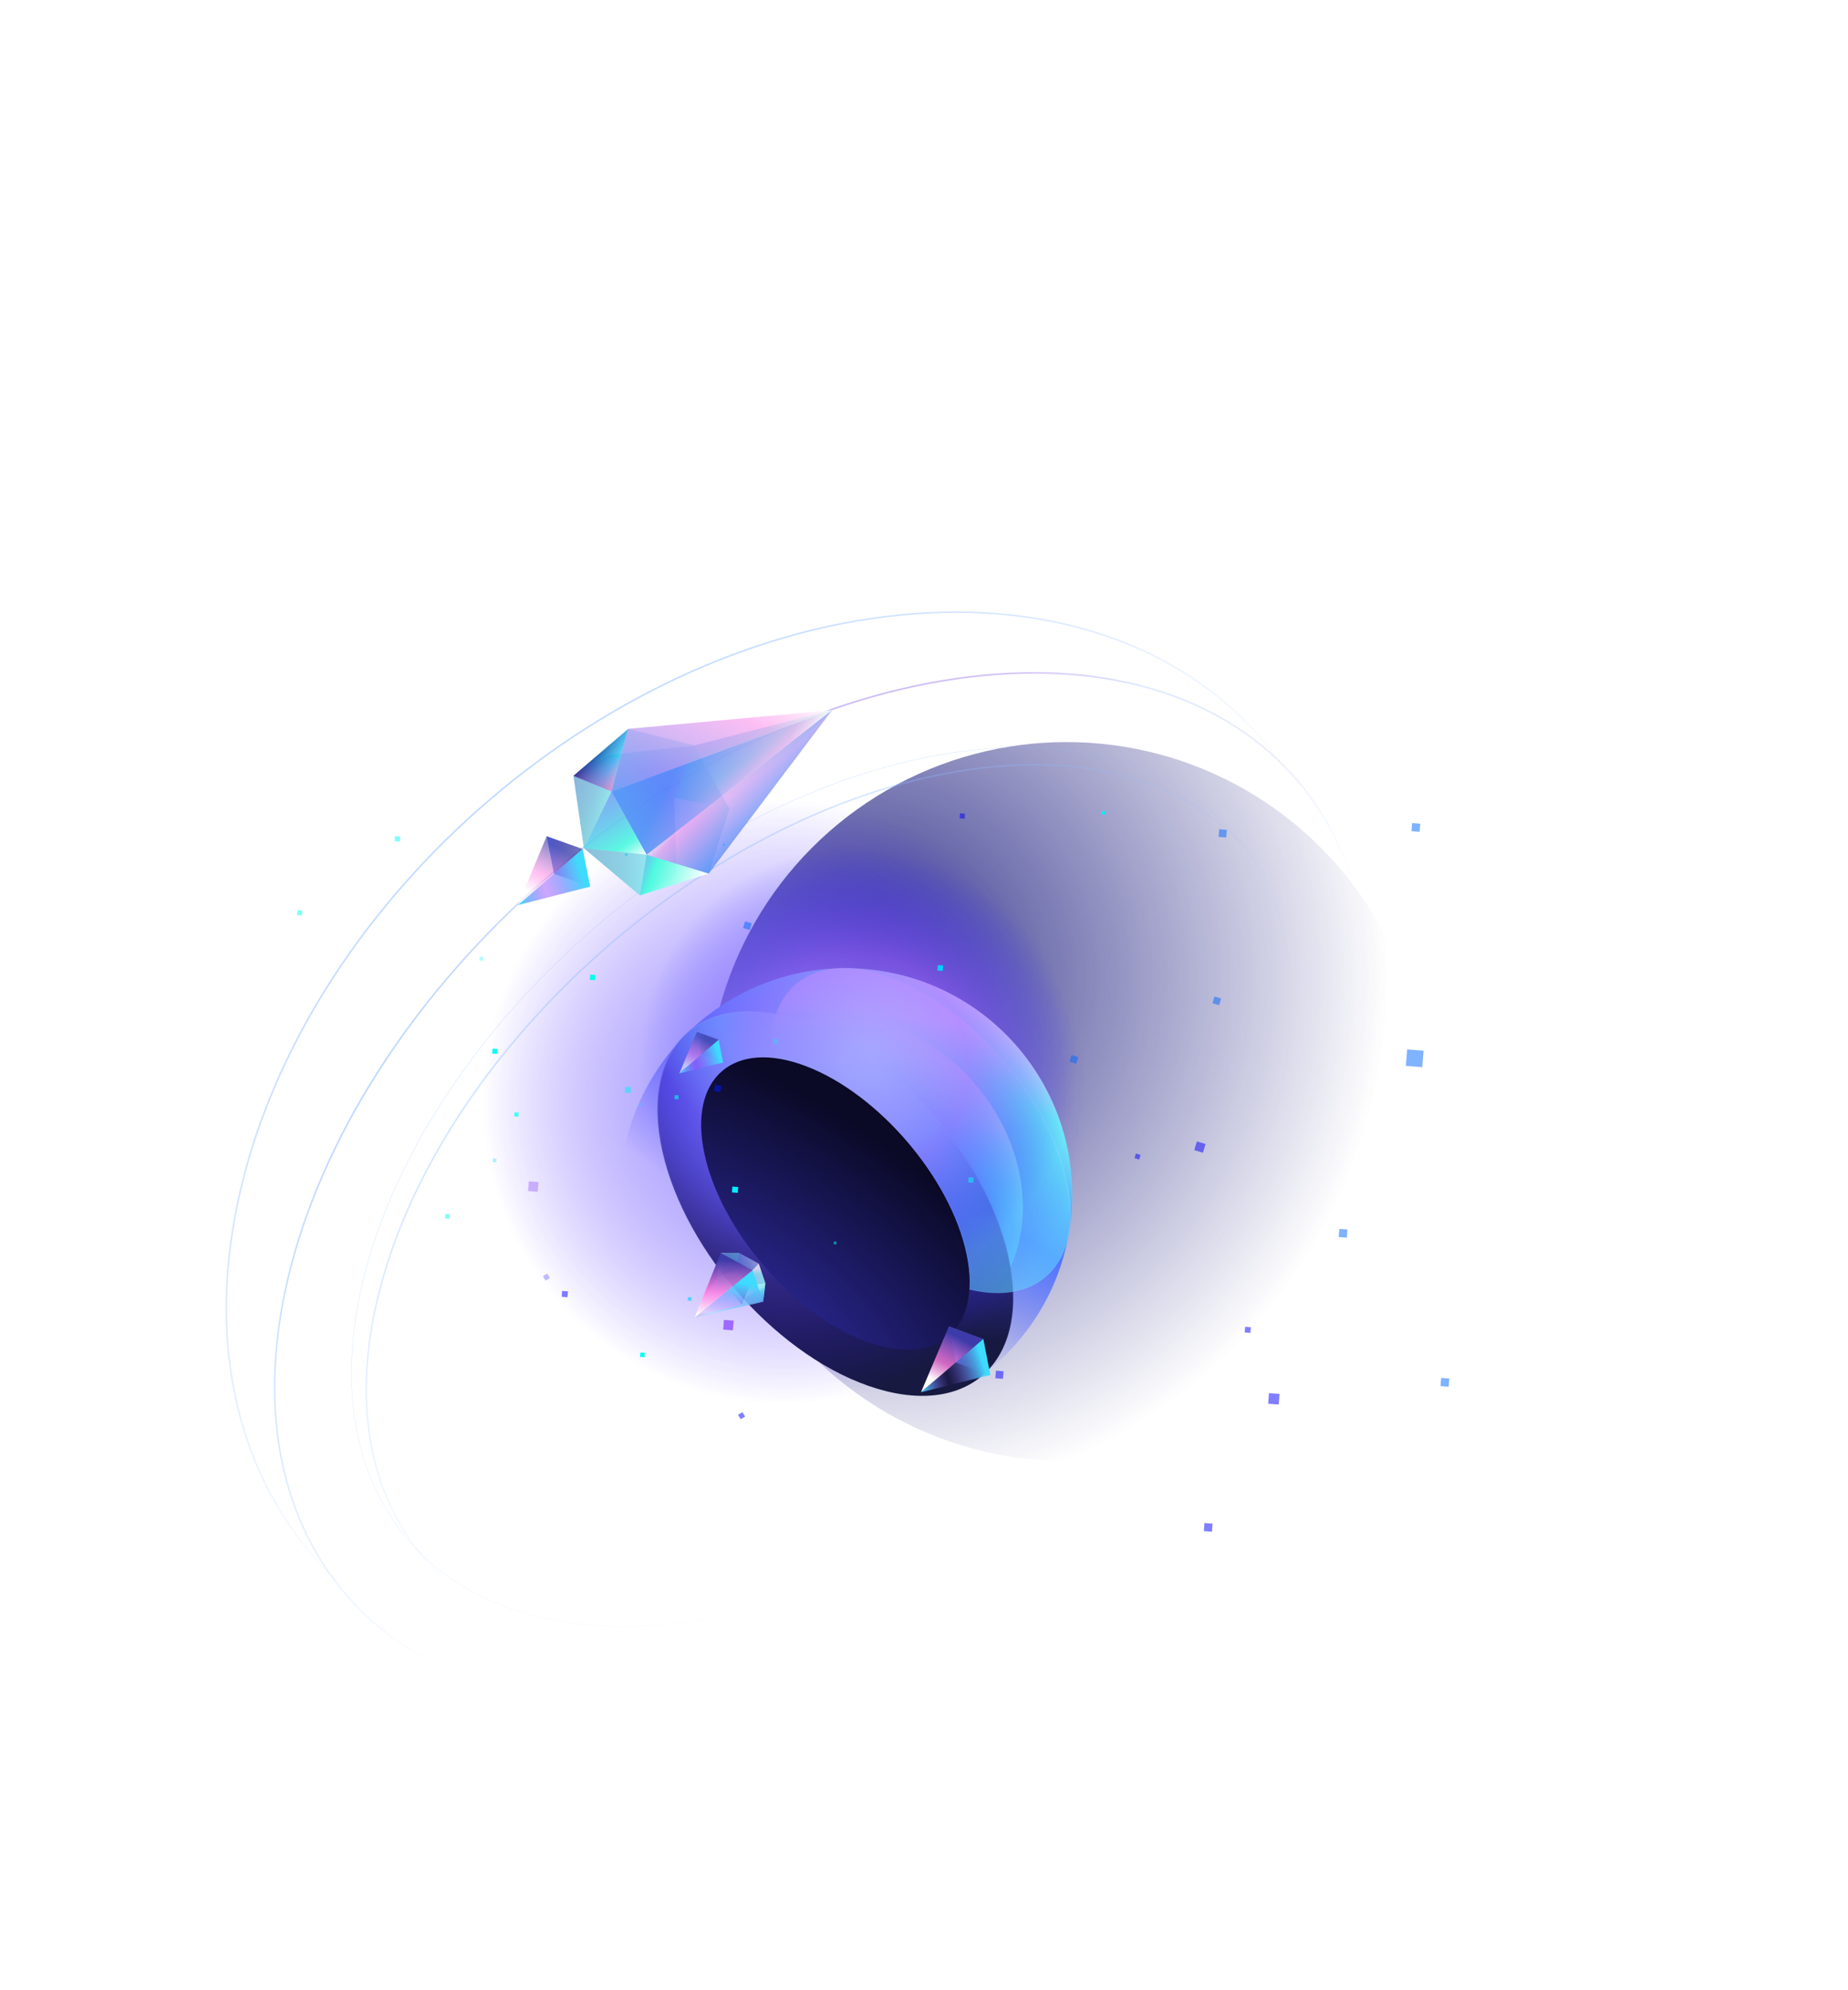 <svg xmlns="http://www.w3.org/2000/svg" width="1440" height="1550" fill="none" viewBox="0 0 1440 1550">
  <g filter="url(#a)">
    <circle cx="831" cy="858" r="280" fill="url(#b)"/>
  </g>
  <path fill="url(#c)" d="M834.942 944.215c-7.633 97.045-92.491 169.525-189.536 161.895-97.045-7.63-169.529-92.49-161.896-189.534 7.632-97.046 92.49-169.529 189.535-161.897 97.046 7.633 169.529 92.491 161.897 189.536Z"/>
  <path fill="url(#d)" d="M797.021 938.979c.775 69.081-53.816 115.711-121.932 104.151-68.115-11.56-123.961-76.945-124.735-146.031-.774-69.086 53.816-115.716 121.932-104.151 68.115 11.565 123.961 76.945 124.735 146.031Z"/>
  <path fill="url(#e)" d="M787.113 985.067c14.202 78.393-35.257 120.643-110.468 94.363-75.211-26.29-147.694-111.145-161.896-189.54-14.202-78.395 35.256-120.641 110.468-94.359 75.211 26.283 147.694 111.141 161.896 189.536Z"/>
  <path stroke="url(#f)" stroke-opacity=".2" stroke-width=".722" d="M786.758 985.132c7.087 39.118-1.724 69.128-21.584 86.098-19.859 16.96-50.877 20.97-88.41 7.85-37.531-13.11-74.404-40.85-103.671-75.11-29.267-34.268-50.902-75.024-57.989-114.144-7.087-39.122 1.724-69.132 21.584-86.095 19.859-16.963 50.877-20.975 88.41-7.859 37.531 13.116 74.404 40.856 103.671 75.12 29.267 34.263 50.902 75.019 57.989 114.14Z"/>
  <mask id="i" fill="#fff">
    <path fill-rule="evenodd" d="M755.345 1004.43c.561-8.355-.166-17.684-2.322-27.866-12.506-59.064-68.352-124.444-124.735-146.03-9.719-3.721-18.82-5.898-27.163-6.649-4.298-56.061 34.807-83.875 92.941-62.623 63.106 23.07 124.739 95.226 137.661 161.163 11.903 60.741-21.683 95.015-76.382 82.005Z" clip-rule="evenodd"/>
  </mask>
  <path fill="url(#g)" fill-rule="evenodd" d="M755.345 1004.43c.561-8.355-.166-17.684-2.322-27.866-12.506-59.064-68.352-124.444-124.735-146.03-9.719-3.721-18.82-5.898-27.163-6.649-4.298-56.061 34.807-83.875 92.941-62.623 63.106 23.07 124.739 95.226 137.661 161.163 11.903 60.741-21.683 95.015-76.382 82.005Z" clip-rule="evenodd"/>
  <path fill="url(#h)" fill-opacity=".3" d="m753.023 976.564-.706.15.706-.15Zm2.322 27.866-.721-.05-.041.61.595.15.167-.71ZM628.289 830.534l.258-.675-.258.675Zm-27.164-6.649-.72.055.047.609.609.055.064-.719Zm92.941-62.623-.248.679.248-.679Zm137.661 161.163-.709.139.709-.139Zm-79.41 54.289c2.144 10.127 2.864 19.389 2.307 27.666l1.441.1c.567-8.433-.168-17.83-2.335-28.066l-1.413.3ZM628.03 831.209c28.051 10.739 56.014 32.395 78.53 58.755 22.517 26.36 39.535 57.365 45.757 86.75l1.413-.3c-6.284-29.679-23.442-60.896-46.071-87.389-22.629-26.492-50.78-48.319-79.112-59.166l-.517 1.35Zm-26.969-6.605c8.266.745 17.302 2.904 26.969 6.605l.517-1.35c-9.771-3.74-18.937-5.935-27.357-6.694l-.129 1.439Zm.785-.775c-2.136-27.86 6.517-48.537 22.746-59.652 16.245-11.126 40.287-12.816 69.226-2.236l.496-1.357c-29.195-10.673-53.772-9.082-70.538 2.401-16.783 11.494-25.533 32.755-23.371 60.955l1.441-.111Zm91.972-61.888c31.408 11.482 62.496 35.201 87.349 64.297 24.852 29.096 43.42 63.509 49.851 96.326l1.418-.278c-6.491-33.12-25.2-67.753-50.171-96.987-24.971-29.233-56.253-53.127-87.951-64.715l-.496 1.357Zm137.2 160.623c5.925 30.237.498 53.719-13.031 68.025-13.516 14.291-35.291 19.611-62.475 13.141l-.334 1.41c27.515 6.54 49.882 1.22 63.858-13.558 13.964-14.765 19.377-38.791 13.4-69.296l-1.418.278Z" mask="url(#i)"/>
  <ellipse cx="657.079" cy="838.599" fill="url(#j)" fill-opacity=".6" rx="215.27" ry="209.678" style="mix-blend-mode:lighten" transform="rotate(-130.503 657.079 838.599)"/>
  <path fill="url(#k)" fill-opacity=".8" d="M402.261 646.357c124.185-106.076 311.14-91.052 417.577 33.555 106.436 124.608 92.048 311.614-32.137 417.688-124.185 106.08-311.141 91.05-417.577-33.55-106.437-124.612-92.049-311.618 32.137-417.693Z" style="mix-blend-mode:lighten"/>
  <path fill="url(#l)" d="M753.021 976.563c12.506 59.067-23.063 89.447-79.446 67.857-56.383-21.58-112.228-86.962-124.735-146.026-12.506-59.064 23.063-89.446 79.446-67.86 56.383 21.585 112.229 86.965 124.735 146.029Z"/>
  <path stroke="url(#m)" stroke-width="1.204" d="M546.382 1275.56c-96.741 13.85-172.527-11.48-216.942-63.47-44.414-52-57.579-130.81-28.774-224.2 28.806-93.39 94.114-183.59 176.441-253.912C559.435 663.656 658.735 613.252 755.48 599.4c96.741-13.852 172.527 11.472 216.942 63.469 44.418 51.997 57.578 130.81 28.778 224.197-28.81 93.39-94.118 183.594-176.445 253.914-82.328 70.32-181.628 120.72-278.373 134.58Z"/>
  <path stroke="url(#n)" stroke-width=".241" d="M535.4 1263.1c-96.854 13.87-172.826-11.48-217.377-63.64-44.551-52.15-57.707-131.15-28.868-224.647 28.839-93.495 94.208-183.768 176.589-254.135 82.38-70.368 181.763-120.821 278.617-134.689 96.854-13.868 172.825 11.476 217.376 63.633 44.553 52.157 57.703 131.156 28.869 224.651-28.839 93.496-94.209 183.767-176.589 254.137-82.381 70.37-181.763 120.82-278.617 134.69Z"/>
  <path stroke="url(#o)" stroke-width="1.204" d="M525.426 1321.7c-113.279 14.01-202.942-17.78-256.411-80.38-53.468-62.59-70.85-156.12-39.305-265.821 31.545-109.701 106.036-214.73 200.996-295.842 94.96-81.113 210.343-138.268 323.627-152.277 113.279-14.008 202.942 17.782 256.407 80.379 53.47 62.597 70.85 156.127 39.31 265.823-31.55 109.702-106.037 214.728-200.997 295.838-94.96 81.12-210.343 138.27-323.627 152.28Z"/>
  <path stroke="url(#p)" stroke-opacity=".2" stroke-width="1.204" d="M525.426 1321.7c-113.279 14.01-202.942-17.78-256.411-80.38-53.468-62.59-70.85-156.12-39.305-265.821 31.545-109.701 106.036-214.73 200.996-295.842 94.96-81.113 210.343-138.268 323.627-152.277 113.279-14.008 202.942 17.782 256.407 80.379 53.47 62.597 70.85 156.127 39.31 265.823-31.55 109.702-106.037 214.728-200.997 295.838-94.96 81.12-210.343 138.27-323.627 152.28Z"/>
  <path stroke="url(#q)" stroke-width="1.204" d="M515.391 1309.92c-117.692 8.83-213.176-29.73-272.462-99.14-59.286-69.4-82.446-169.74-55.322-284.605 27.126-114.872 99.402-222.481 194.353-303.585 94.95-81.104 212.535-135.669 330.235-144.503 117.692-8.834 213.176 29.726 272.462 99.134 59.283 69.408 82.443 169.746 55.323 284.61-27.13 114.872-99.403 222.479-194.354 303.589-94.95 81.1-212.535 135.66-330.235 144.5Z"/>
  <path fill="#00F0FF" fill-opacity=".5" d="m486.815 851.083.359-4.559 4.558.359-.358 4.559z"/>
  <path fill="#00F0FF" d="m487.002 666.602.148-1.88 1.88.148-.148 1.88zm371.795-34.777-.194 2.468 2.468.194.194-2.468zM554.94 617.146l.224-2.843 2.843.223-.224 2.844zm8.184 41.559.133-1.685 1.684.133-.132 1.685zm7.192 270.056.359-4.559 4.558.359-.358 4.559z"/>
  <path fill="#0500FF" fill-opacity=".5" d="m437.654 1010.04.359-4.559 4.558.359-.358 4.559z"/>
  <path fill="#3DFFFB" d="m400.729 869.548.25-3.186 3.187.25-.25 3.187z"/>
  <path fill="#0500FF" fill-opacity=".5" d="m775.598 1073.51.466-5.926 5.926.466-.466 5.926z"/>
  <path fill="#06F" fill-opacity=".5" d="m1043.144 963.521.497-6.326 6.327.497-.498 6.327zm52.342-133.347 1.005-12.779 12.779 1.005-1.005 12.779zM950.011 645.902l-.467 5.946 5.945.468.468-5.946zm149.833 1.512.498-6.326 6.326.497-.497 6.327zm22.649 432.176.498-6.326 6.326.498-.497 6.326z"/>
  <path fill="#0500FF" fill-opacity=".5" d="m938.05 1192.6.498-6.326 6.326.497-.498 6.327zm31.854-154.73.349-4.431 4.43.349-.348 4.43zm18.263 55.49.648-8.24 8.24.648-.648 8.24z"/>
  <path fill="#06F" fill-opacity=".5" d="m838.601 828.558-5.21-1.553 1.553-5.21 5.21 1.552z"/>
  <path fill="#00D1FF" d="m734.655 756.281-4.24-.333.334-4.24 4.24.334z"/>
  <path fill="#001AFF" fill-opacity=".5" d="m556.073 849.488 4.897 1.46 1.459-4.896-4.896-1.46z"/>
  <path fill="#06F" fill-opacity=".5" d="m584.229 724.384-5.21-1.553 1.553-5.21 5.21 1.553zm365.741 58.585-5.211-1.554 1.553-5.21 5.21 1.553z"/>
  <path fill="#0500FF" fill-opacity=".5" d="m751.675 637.686-3.919-.308.308-3.92 3.92.31zm136.003 265.496-3.645-1.086 1.086-3.646 3.646 1.087zm49.709-5.318-6.78-2.02 2.022-6.78 6.779 2.02z"/>
  <path fill="#00FFF0" fill-opacity=".6" d="m525.547 856.046.24-3.037 3.036.24-.24 3.036z"/>
  <path fill="#00FFF0" d="m498.769 1056.89.269-3.42 3.42.269-.269 3.42zM383.837 816.816l-.297 3.777 3.777.297.297-3.777zm75.753-53.657.316-4.019 4.019.316-.316 4.02z"/>
  <path fill="#00FFF0" fill-opacity=".5" d="m754.403 920.972.316-4.019 4.019.316-.317 4.019zm-104.836 48.173.173-2.203 2.203.173-.173 2.203z"/>
  <path fill="#0500FF" fill-opacity=".5" d="m577.14 1105.44-2.065-3.462 3.462-2.065 2.065 3.462z"/>
  <path fill="#00D1FF" fill-opacity=".6" d="m535.9 1013.07.22-2.806 2.807.22-.22 2.807z"/>
  <path fill="#6100FF" fill-opacity=".5" d="m563.529 1035.61.595-7.56 7.56.594-.594 7.56z"/>
  <g opacity=".5">
    <path fill="#00FFF0" fill-opacity=".6" d="m373.487 748.132.239-3.037 3.036.24-.238 3.036z"/>
    <path fill="#00FFF0" d="m346.71 948.981.269-3.42 3.42.269-.269 3.42zM231.773 708.905l-.297 3.777 3.777.297.297-3.777zm75.747-53.663.316-4.018 4.019.316-.316 4.018z"/>
    <path fill="#00FFF0" fill-opacity=".5" d="m602.345 813.058.316-4.019 4.019.316-.316 4.02zM497.503 861.23l.173-2.203 2.203.173-.173 2.203z"/>
    <path fill="#0500FF" fill-opacity=".5" d="m425.077 997.523-2.065-3.462 3.462-2.065 2.065 3.462z"/>
    <path fill="#00D1FF" fill-opacity=".6" d="m383.837 905.157.22-2.806 2.807.22-.22 2.807z"/>
    <path fill="#6100FF" fill-opacity=".5" d="m411.462 927.697.594-7.56 7.56.594-.594 7.56z"/>
  </g>
  <path fill="url(#r)" d="m744.763 1061.25-5.393-28.06 26.877 9.71 5.393 28.06-26.877-9.71Z"/>
  <path fill="url(#s)" d="m766.247 1042.9-26.877-9.71-21.728 51.23 48.605-41.52Z"/>
  <path fill="url(#t)" d="m766.247 1042.91 5.426 28.05-54.031 13.46 48.605-41.51Z"/>
  <path fill="url(#u)" d="m546.47 821.452-3.403-17.709 16.959 6.13 3.403 17.708-16.959-6.129Z"/>
  <path fill="url(#v)" fill-opacity=".6" d="m560.029 809.871-16.962-6.131-13.713 32.329 30.675-26.198Z"/>
  <path fill="url(#w)" d="m560.027 809.87 3.424 17.706-34.098 8.493 30.674-26.199Z"/>
  <path fill="url(#x)" d="m431.749 680.626-5.816-29.239 28.102 9.951 5.816 29.238-28.102-9.95Z"/>
  <path fill="url(#y)" fill-opacity=".6" d="m454.034 661.343-28.101-9.95-22.318 53.584 50.419-43.634Z"/>
  <path fill="url(#z)" d="m454.034 661.343 5.85 29.23-56.269 14.404 50.419-43.634Z"/>
  <path fill="url(#A)" fill-opacity=".7" d="m575.947 975.876-1.711 13.427 9.983 11.387 12.171-1.257-5.177-15.206-15.266-8.351Z"/>
  <path fill="url(#B)" fill-opacity=".8" d="m541.445 1026.06 36.743-9.9 16.599-2.28-53.342 12.18Z"/>
  <path fill="url(#C)" d="m541.444 1026.06 17.749-31.66 2.512-18.481-20.261 50.141Z"/>
  <path fill="url(#D)" fill-opacity=".6" d="m561.703 975.924-2.507 18.487 15.04-5.107 1.712-13.43-14.245.05Z"/>
  <path fill="url(#E)" fill-opacity=".6" d="m578.185 1016.16-18.988-21.753 15.041-5.108 9.981 11.391-6.034 15.47Z"/>
  <path fill="url(#F)" fill-opacity=".8" d="m578.183 1016.16 16.602-2.28 1.606-14.45-12.173 1.26-6.035 15.47Z"/>
  <path fill="url(#G)" d="m541.445 1026.06 44.855-36.682 8.487 24.502-53.342 12.18Z"/>
  <path fill="url(#H)" d="m541.444 1026.06 44.853-36.683-24.592-13.46-20.261 50.143Z"/>
  <path fill="url(#I)" fill-opacity=".6" d="m594.785 1013.88-8.485-24.503 4.913-5.154 5.177 15.214-1.605 14.443Z"/>
  <path fill="url(#J)" fill-opacity=".6" d="m561.698 975.924 24.598 13.455 4.918-5.153-15.272-8.352-14.244.05Z"/>
  <path fill="url(#K)" d="m541.033 580.617 27.393 49.225-43.031-8.292 15.638-40.933Z"/>
  <path fill="url(#L)" d="m541.036 580.617 27.393 49.226 79.946-76.723-107.339 27.497Z"/>
  <path fill="url(#M)" d="m474.808 588.035 50.609 33.511 15.618-40.928-66.227 7.417Z"/>
  <path fill="url(#N)" fill-opacity=".5" d="m527.212 682.211-1.796-60.667-50.608-33.505-27.986 16.251 8.185 56.435 43.643 36.702 28.562-15.216Z"/>
  <path fill="url(#O)" fill-opacity=".5" d="m503.908 665.747 48.324 14.685 16.197-50.59-27.393-49.225-51.529-12.902-12.992 48.806 27.393 49.226Z"/>
  <path fill="url(#P)" d="m476.517 616.52 27.392 49.225-48.908-5.022 21.516-44.203Z"/>
  <path fill="url(#Q)" fill-opacity=".9" d="m476.516 616.521 27.393 49.226 144.465-112.629-171.858 63.403Z"/>
  <path fill="url(#R)" fill-opacity=".5" d="m498.653 697.428 5.256-31.681-48.908-5.023 43.652 36.704Z"/>
  <path fill="url(#S)" fill-opacity=".5" d="m446.822 604.287 29.693 12.233-21.512 44.209-8.181-56.442Z"/>
  <path fill="url(#T)" d="m498.653 697.431 5.256-31.682 48.323 14.686-53.579 16.996Z"/>
  <path fill="url(#U)" d="m446.823 604.286 29.694 12.234 12.991-48.806-42.685 36.572Z"/>
  <path fill="url(#V)" fill-opacity=".6" d="m446.823 604.286 29.694 12.234 12.991-48.806-42.685 36.572Z"/>
  <path fill="url(#W)" fill-opacity=".9" d="m648.377 553.118-144.468 112.63 48.323 14.686 96.145-127.316Z"/>
  <path fill="url(#X)" fill-opacity=".9" d="m648.376 553.116-171.864 63.399 12.992-48.806 158.872-14.593Z"/>
  <defs>
    <linearGradient id="c" x1="735.576" x2="610.209" y1="772.424" y2="972.265" gradientUnits="userSpaceOnUse">
      <stop stop-color="#fff"/>
      <stop offset=".166" stop-color="#71FFF6"/>
      <stop offset=".552" stop-color="#4F75FF"/>
      <stop offset="1" stop-color="#5E64FF" stop-opacity="0"/>
    </linearGradient>
    <linearGradient id="f" x1="643.607" x2="594.854" y1="802.152" y2="1015.91" gradientUnits="userSpaceOnUse">
      <stop stop-color="#fff"/>
      <stop offset="1" stop-color="#fff" stop-opacity="0"/>
    </linearGradient>
    <linearGradient id="g" x1="730.853" x2="713.689" y1="795.031" y2="944.916" gradientUnits="userSpaceOnUse">
      <stop stop-color="#fff"/>
      <stop offset=".502" stop-color="#4FFFF4" stop-opacity=".1"/>
      <stop offset="1" stop-color="#5ECFFF" stop-opacity=".6"/>
    </linearGradient>
    <linearGradient id="h" x1="716.549" x2="741.922" y1="729.682" y2="1066.35" gradientUnits="userSpaceOnUse">
      <stop stop-color="#fff"/>
      <stop offset="1" stop-color="#fff" stop-opacity="0"/>
    </linearGradient>
    <linearGradient id="m" x1="392.979" x2="673.382" y1="635.486" y2="963.761" gradientUnits="userSpaceOnUse">
      <stop stop-color="#8FBCFF" stop-opacity=".6"/>
      <stop offset="1" stop-color="#8FBCFF" stop-opacity="0"/>
    </linearGradient>
    <linearGradient id="n" x1="450.525" x2="814.095" y1="702.861" y2="1128.5" gradientUnits="userSpaceOnUse">
      <stop stop-color="#8FBCFF" stop-opacity=".6"/>
      <stop offset="1" stop-color="#8FBCFF" stop-opacity="0"/>
    </linearGradient>
    <linearGradient id="o" x1="317.063" x2="701.42" y1="546.612" y2="996.588" gradientUnits="userSpaceOnUse">
      <stop stop-color="#fff" stop-opacity=".6"/>
      <stop offset=".344" stop-color="#8FBCFF" stop-opacity=".6"/>
      <stop offset="1" stop-color="#8FBCFF" stop-opacity="0"/>
    </linearGradient>
    <linearGradient id="p" x1="668.253" x2="704.654" y1="550.784" y2="708.453" gradientUnits="userSpaceOnUse">
      <stop stop-color="#FF48D7"/>
      <stop offset=".234" stop-color="#fff" stop-opacity=".766"/>
      <stop offset="1" stop-color="#FF48D7" stop-opacity="0"/>
    </linearGradient>
    <linearGradient id="q" x1="361.387" x2="639.655" y1="598.504" y2="924.279" gradientUnits="userSpaceOnUse">
      <stop stop-color="#8FBCFF" stop-opacity=".6"/>
      <stop offset="1" stop-color="#8FBCFF" stop-opacity="0"/>
    </linearGradient>
    <linearGradient id="r" x1="737.993" x2="773.018" y1="1050.7" y2="1053.45" gradientUnits="userSpaceOnUse">
      <stop stop-color="#6083FF"/>
      <stop offset="1" stop-color="#0C1E5E" stop-opacity="0"/>
    </linearGradient>
    <linearGradient id="s" x1="746.282" x2="717.495" y1="1029.53" y2="1084.24" gradientUnits="userSpaceOnUse">
      <stop offset=".171" stop-color="#3D3BA9"/>
      <stop offset=".538" stop-color="#FF7BE2" stop-opacity=".8"/>
      <stop offset=".792" stop-color="#fff"/>
    </linearGradient>
    <linearGradient id="t" x1="717.833" x2="769.395" y1="1084.64" y2="1067.81" gradientUnits="userSpaceOnUse">
      <stop stop-color="#3DDCFF"/>
      <stop offset=".427" stop-color="#9D50FF" stop-opacity="0"/>
      <stop offset=".977" stop-color="#3DDCFF"/>
    </linearGradient>
    <linearGradient id="u" x1="542.198" x2="564.298" y1="814.793" y2="816.531" gradientUnits="userSpaceOnUse">
      <stop stop-color="#6083FF"/>
      <stop offset="1" stop-color="#0C1E5E" stop-opacity="0"/>
    </linearGradient>
    <linearGradient id="v" x1="547.429" x2="529.262" y1="801.432" y2="835.96" gradientUnits="userSpaceOnUse">
      <stop offset=".171" stop-color="#3D3BA9"/>
      <stop offset=".538" stop-color="#FF7BE2" stop-opacity=".8"/>
      <stop offset=".792" stop-color="#fff"/>
    </linearGradient>
    <linearGradient id="w" x1="529.473" x2="562.014" y1="836.21" y2="825.589" gradientUnits="userSpaceOnUse">
      <stop stop-color="#3DDCFF"/>
      <stop offset=".427" stop-color="#9D50FF" stop-opacity=".5"/>
      <stop offset=".977" stop-color="#3DDCFF"/>
    </linearGradient>
    <linearGradient id="x" x1="424.615" x2="461.169" y1="669.664" y2="672.299" gradientUnits="userSpaceOnUse">
      <stop stop-color="#6083FF"/>
      <stop offset="1" stop-color="#0C1E5E" stop-opacity="0"/>
    </linearGradient>
    <linearGradient id="y" x1="433.118" x2="403.46" y1="647.53" y2="704.798" gradientUnits="userSpaceOnUse">
      <stop offset=".171" stop-color="#3D3BA9"/>
      <stop offset=".538" stop-color="#FF7BE2" stop-opacity=".8"/>
      <stop offset=".792" stop-color="#fff"/>
    </linearGradient>
    <linearGradient id="z" x1="403.815" x2="457.486" y1="705.209" y2="687.303" gradientUnits="userSpaceOnUse">
      <stop stop-color="#3DDCFF"/>
      <stop offset=".427" stop-color="#9D50FF" stop-opacity=".5"/>
      <stop offset=".977" stop-color="#3DDCFF"/>
    </linearGradient>
    <linearGradient id="A" x1="569.502" x2="593.175" y1="984.95" y2="986.389" gradientUnits="userSpaceOnUse">
      <stop stop-color="#6587FF"/>
      <stop offset="1" stop-color="#D8E0FF" stop-opacity=".9"/>
    </linearGradient>
    <linearGradient id="B" x1="574.82" x2="592.491" y1="997.548" y2="1028.8" gradientUnits="userSpaceOnUse">
      <stop offset=".135" stop-color="#fff"/>
      <stop offset=".281" stop-color="#89F8FF" stop-opacity=".935"/>
      <stop offset=".646" stop-color="#71F6FF" stop-opacity=".921"/>
      <stop offset="1" stop-color="#4A72FF" stop-opacity=".9"/>
    </linearGradient>
    <linearGradient id="C" x1="541.58" x2="557.62" y1="990.503" y2="1017.47" gradientUnits="userSpaceOnUse">
      <stop offset=".171" stop-color="#3D3BA9"/>
      <stop offset=".538" stop-color="#FF7BE2" stop-opacity=".8"/>
      <stop offset=".792" stop-color="#fff"/>
    </linearGradient>
    <linearGradient id="D" x1="568.234" x2="576.366" y1="970.345" y2="988.813" gradientUnits="userSpaceOnUse">
      <stop offset=".135" stop-color="#fff"/>
      <stop offset=".281" stop-color="#89F8FF" stop-opacity=".935"/>
      <stop offset=".646" stop-color="#71F6FF" stop-opacity=".921"/>
      <stop offset="1" stop-color="#4A72FF" stop-opacity=".9"/>
    </linearGradient>
    <linearGradient id="E" x1="565.112" x2="558.2" y1="989.355" y2="1009.11" gradientUnits="userSpaceOnUse">
      <stop offset=".135" stop-color="#fff"/>
      <stop offset=".281" stop-color="#89F8FF" stop-opacity=".935"/>
      <stop offset=".646" stop-color="#71F6FF" stop-opacity=".921"/>
      <stop offset="1" stop-color="#4A72FF" stop-opacity=".9"/>
    </linearGradient>
    <linearGradient id="F" x1="593.893" x2="601.205" y1="999.794" y2="1013.86" gradientUnits="userSpaceOnUse">
      <stop offset=".135" stop-color="#fff"/>
      <stop offset=".281" stop-color="#89F8FF" stop-opacity=".935"/>
      <stop offset=".646" stop-color="#71F6FF" stop-opacity=".921"/>
      <stop offset="1" stop-color="#4A72FF" stop-opacity=".9"/>
    </linearGradient>
    <linearGradient id="G" x1="558.182" x2="567.233" y1="1045.3" y2="996.103" gradientUnits="userSpaceOnUse">
      <stop stop-color="#3DDCFF"/>
      <stop offset=".427" stop-color="#9D50FF" stop-opacity="0"/>
      <stop offset=".977" stop-color="#3DDCFF"/>
    </linearGradient>
    <linearGradient id="H" x1="580.162" x2="576.631" y1="970.336" y2="1040.37" gradientUnits="userSpaceOnUse">
      <stop offset=".171" stop-color="#3D3BA9"/>
      <stop offset=".538" stop-color="#FF7BE2" stop-opacity=".8"/>
      <stop offset=".792" stop-color="#fff"/>
    </linearGradient>
    <linearGradient id="I" x1="593.069" x2="597.818" y1="983.595" y2="1012.93" gradientUnits="userSpaceOnUse">
      <stop offset=".135" stop-color="#fff"/>
      <stop offset=".281" stop-color="#89F8FF" stop-opacity=".935"/>
      <stop offset=".646" stop-color="#71F6FF" stop-opacity=".921"/>
      <stop offset="1" stop-color="#4A72FF" stop-opacity=".9"/>
    </linearGradient>
    <linearGradient id="J" x1="570.209" x2="585.614" y1="985.888" y2="972.729" gradientUnits="userSpaceOnUse">
      <stop stop-color="#3E5ABE"/>
      <stop offset="1" stop-color="#3E5ABE" stop-opacity="0"/>
    </linearGradient>
    <linearGradient id="K" x1="501.842" x2="461.723" y1="666.894" y2="609.8" gradientUnits="userSpaceOnUse">
      <stop stop-color="#fff"/>
      <stop offset=".227" stop-color="#47FFDE" stop-opacity=".8"/>
      <stop offset="1" stop-color="#6D61FF" stop-opacity=".5"/>
    </linearGradient>
    <linearGradient id="L" x1="501.844" x2="461.724" y1="666.898" y2="609.804" gradientUnits="userSpaceOnUse">
      <stop stop-color="#fff"/>
      <stop offset=".227" stop-color="#47FFDE" stop-opacity=".8"/>
      <stop offset="1" stop-color="#6D61FF" stop-opacity=".5"/>
    </linearGradient>
    <linearGradient id="M" x1="486.683" x2="506.676" y1="569.287" y2="609.818" gradientUnits="userSpaceOnUse">
      <stop stop-color="#fff"/>
      <stop offset=".227" stop-color="#47FFDE" stop-opacity=".8"/>
      <stop offset="1" stop-color="#6D61FF" stop-opacity=".5"/>
    </linearGradient>
    <linearGradient id="N" x1="542.34" x2="438.083" y1="612.126" y2="670.143" gradientUnits="userSpaceOnUse">
      <stop stop-color="#6D61FF"/>
      <stop offset="1" stop-color="#47FFDE"/>
    </linearGradient>
    <linearGradient id="P" x1="501.843" x2="461.724" y1="666.895" y2="609.801" gradientUnits="userSpaceOnUse">
      <stop stop-color="#fff"/>
      <stop offset=".227" stop-color="#47FFDE" stop-opacity=".8"/>
      <stop offset="1" stop-color="#6D61FF" stop-opacity=".5"/>
    </linearGradient>
    <linearGradient id="Q" x1="486.485" x2="569.327" y1="664.053" y2="706.738" gradientUnits="userSpaceOnUse">
      <stop offset=".073" stop-color="#4B86FA" stop-opacity=".8"/>
      <stop offset=".792" stop-color="#FCA6EF" stop-opacity=".8"/>
      <stop offset="1" stop-color="#fff"/>
    </linearGradient>
    <linearGradient id="R" x1="503.169" x2="451.875" y1="664.418" y2="662.139" gradientUnits="userSpaceOnUse">
      <stop stop-color="#7BFFE7" stop-opacity=".8"/>
      <stop offset="1" stop-color="#322994" stop-opacity=".5"/>
    </linearGradient>
    <linearGradient id="S" x1="477.255" x2="443.217" y1="617.849" y2="611.956" gradientUnits="userSpaceOnUse">
      <stop stop-color="#7BFFE7" stop-opacity=".9"/>
      <stop offset="1" stop-color="#322994" stop-opacity=".5"/>
    </linearGradient>
    <linearGradient id="T" x1="549.409" x2="487.727" y1="682.006" y2="659.379" gradientUnits="userSpaceOnUse">
      <stop stop-color="#fff"/>
      <stop offset=".587" stop-color="#47FFDE" stop-opacity=".9"/>
      <stop offset="1" stop-color="#6D61FF" stop-opacity=".5"/>
    </linearGradient>
    <linearGradient id="U" x1="448.761" x2="479.928" y1="604.4" y2="622.395" gradientUnits="userSpaceOnUse">
      <stop stop-color="#0A3892"/>
      <stop offset=".536" stop-color="#29B2ED" stop-opacity=".8"/>
      <stop offset=".968" stop-color="#fff"/>
    </linearGradient>
    <linearGradient id="V" x1="469.655" x2="467.762" y1="622.452" y2="589.806" gradientUnits="userSpaceOnUse">
      <stop stop-color="#FF439D"/>
      <stop offset="1" stop-color="#FF43D6" stop-opacity="0"/>
    </linearGradient>
    <linearGradient id="W" x1="629.434" x2="590.988" y1="604.726" y2="567.798" gradientUnits="userSpaceOnUse">
      <stop offset=".073" stop-color="#4B86FA" stop-opacity=".8"/>
      <stop offset=".792" stop-color="#FCA6EF" stop-opacity=".8"/>
      <stop offset="1" stop-color="#fff"/>
    </linearGradient>
    <linearGradient id="X" x1="337.226" x2="409.378" y1="592.365" y2="440.023" gradientUnits="userSpaceOnUse">
      <stop offset=".073" stop-color="#4B86FA" stop-opacity=".8"/>
      <stop offset=".792" stop-color="#FCA6EF" stop-opacity=".8"/>
      <stop offset="1" stop-color="#fff"/>
    </linearGradient>
    <radialGradient id="b" cx="0" cy="0" r="1" gradientTransform="rotate(67.316 -234.196 885.366) scale(409.693)" gradientUnits="userSpaceOnUse">
      <stop stop-color="#2F2F8A"/>
      <stop offset="1" stop-color="#2F2F8A" stop-opacity="0"/>
    </radialGradient>
    <radialGradient id="d" cx="0" cy="0" r="1" gradientTransform="matrix(32.7 -153.568 183.289 39.029 661.266 968.086)" gradientUnits="userSpaceOnUse">
      <stop offset=".406" stop-color="#3330B1" stop-opacity=".1"/>
      <stop offset=".679" stop-color="#58FFFF" stop-opacity=".5"/>
      <stop offset="1" stop-color="#fff"/>
    </radialGradient>
    <radialGradient id="e" cx="0" cy="0" r="1" gradientTransform="matrix(-109.762 166.95 -285.965 -188.009 649.724 815.165)" gradientUnits="userSpaceOnUse">
      <stop stop-color="#fff"/>
      <stop offset=".298" stop-color="#5EF5FF"/>
      <stop offset=".538" stop-color="#3432BD"/>
      <stop offset=".914" stop-color="#171940"/>
    </radialGradient>
    <radialGradient id="j" cx="0" cy="0" r="1" gradientTransform="rotate(80.778 -173.061 812.913) scale(166.684 171.23)" gradientUnits="userSpaceOnUse">
      <stop offset=".073" stop-color="#fff"/>
      <stop offset=".508" stop-color="#C173FF" stop-opacity=".9"/>
      <stop offset="1" stop-color="#0E26FF" stop-opacity="0"/>
    </radialGradient>
    <radialGradient id="k" cx="0" cy="0" r="1" gradientTransform="matrix(152.526 -178.708 179.628 153.312 610.919 858.366)" gradientUnits="userSpaceOnUse">
      <stop offset=".073" stop-color="#8785FF"/>
      <stop offset="1" stop-color="#3E0EFF" stop-opacity="0"/>
    </radialGradient>
    <radialGradient id="l" cx="0" cy="0" r="1" gradientTransform="matrix(115.073 -168.621 296.681 202.466 556.489 1046.83)" gradientUnits="userSpaceOnUse">
      <stop stop-color="#3330B1"/>
      <stop offset="1" stop-color="#0A0926"/>
    </radialGradient>
    <radialGradient id="O" cx="0" cy="0" r="1" gradientTransform="rotate(-119.095 444.43 158.003) scale(95.504 54.668)" gradientUnits="userSpaceOnUse">
      <stop stop-color="#6D61FF"/>
      <stop offset="1" stop-color="#47FFDE"/>
    </radialGradient>
    <filter id="a" width="960" height="960" x="351" y="378" color-interpolation-filters="sRGB" filterUnits="userSpaceOnUse">
      <feFlood flood-opacity="0" result="BackgroundImageFix"/>
      <feBlend in="SourceGraphic" in2="BackgroundImageFix" result="shape"/>
      <feGaussianBlur result="effect1_foregroundBlur_123_663" stdDeviation="100"/>
    </filter>
  </defs>
</svg>
